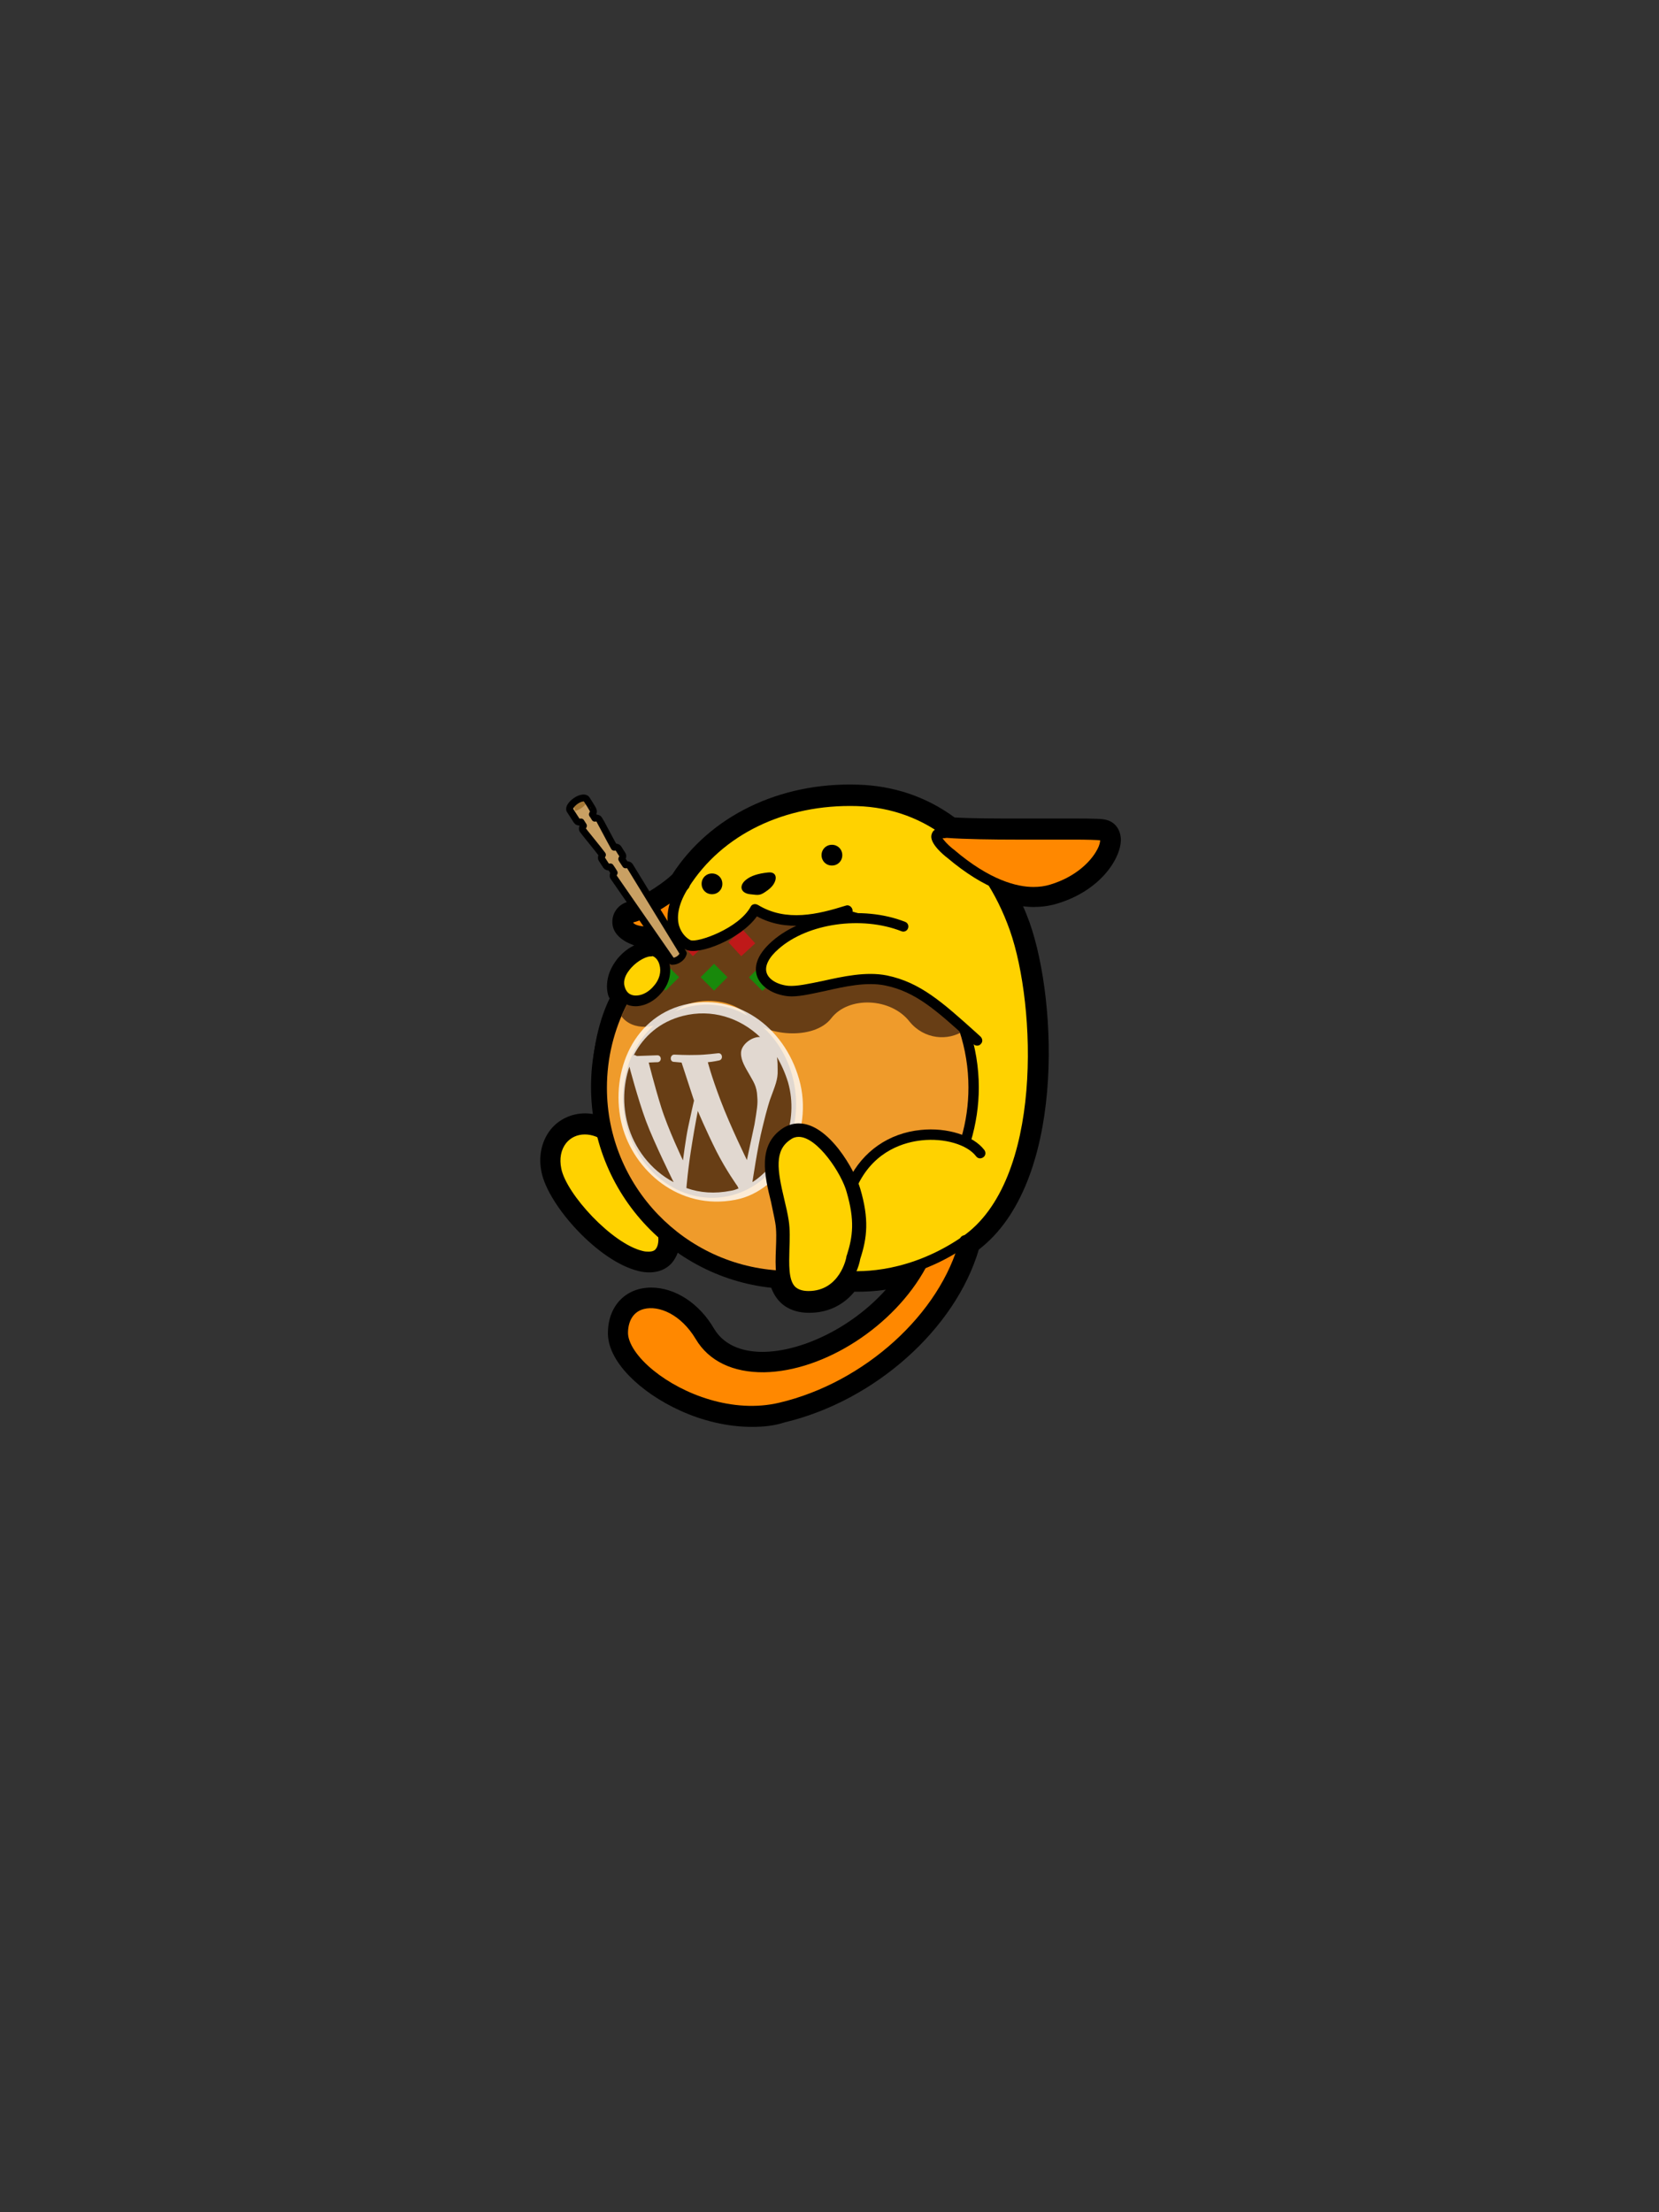 <?xml version="1.0" encoding="utf-8"?>
<!-- Generator: Adobe Illustrator 20.1.0, SVG Export Plug-In . SVG Version: 6.00 Build 0)  -->
<svg version="1.1" id="wapuu" xmlns="http://www.w3.org/2000/svg" xmlns:xlink="http://www.w3.org/1999/xlink" x="0px" y="0px"
	 viewBox="0 0 480 640" style="enable-background:new 0 0 480 640;" xml:space="preserve">
<rect x="0" y="0" width="480" height="640" fill="#333333" stroke="none"/>
<style type="text/css">
	.st0{fill:#FFD200;}
	.st1{fill:#EF9B2B;}
	.st2{fill:#683E15;}
	.st3{fill:#18890B;}
	.st4{fill:#BF1919;}
	.st5{fill:#FF8800;}
	.st6{fill:#57A1BE;}
	.st7{display:none;fill:#C9A063;}
	.st8{display:none;fill:none;stroke:#000000;stroke-miterlimit:10;}
	.st9{fill:#C9A063;}
	.st10{clip-path:url(#SVGID_4_);fill:#A67936;}
	.st11{fill:none;stroke:#000000;stroke-width:2;stroke-linecap:round;stroke-linejoin:round;}
	.st12{opacity:0.8;fill:#FFFFFF;}
</style>
<g id="wapuu-group">
	<path d="M217.6,412.8c-14.7,0-28.4-7.4-35.5-14.7c-4.2-4.3-6.4-8.8-6.2-12.9c0.2-7.6,5.3-12.7,12.5-12.7c6.9,0,13.9,4.5,18.2,11.9
		c3.3,5.5,9.4,6.7,14,6.7l0,0c10.8,0,25.5-6.6,35.7-18c-3.2,0.5-6,0.6-8.2,0.6c-0.3,0-0.6,0-0.9,0c-3.3,4-7.8,6.1-13.1,6.1
		c-3.5,0-9.1-1.1-11.2-8c-9.7-1-18.8-4.3-26.7-9.8c-0.2,0.8-0.6,1.6-1.1,2.4c-1.5,2.4-4.1,3.7-7.2,3.7c-1,0-2.1-0.1-3.2-0.4
		c-11.6-2.8-26-18.9-28-28.5c-1-4.7,0-9.1,2.6-12.4c2.4-3,6.1-4.7,10-4.7c0.8,0,1.6,0.1,2.4,0.2c-0.3-2.6-0.5-5.1-0.5-7.7
		c0-8.8,1.4-17.9,5.2-25.8c-0.7-0.8-1.5-4.6,0.4-8.5s4.8-5.9,6.7-6.8c-4.3-1.5-6.1-3.9-6.3-6.2c-0.3-3.1,1.7-5.8,4.8-6.5
		c1.9-0.4,8.8-4.3,12.5-7.8c10.9-16.9,31-26.7,53.6-26c10.5,0.3,19.9,3.5,28.1,9.5c5.1,0.3,12.3,0.3,17.5,0.3c3.2,0,6.4,0,9.4,0
		c2.7,0,5.2,0,7.4,0c6.8,0,8.5,0.1,9.6,0.4c2.5,0.6,4.1,2.8,4.2,5.6c0.1,5.3-5.7,14.9-18.7,18.7c-2.1,0.6-4.3,0.9-6.6,0.9
		c-1,0-2-0.1-3-0.2c0.7,1.5,1.3,3.1,1.9,4.7c8.2,23.3,10.2,75.5-14.7,94.6c-6.8,23-30.1,43.8-56.2,50
		C224,412.5,220.8,412.8,217.6,412.8 M188.3,381.5c-1.4,0-3.4,0.4-3.5,4c0,1.2,0.9,3.5,3.7,6.4c5.6,5.8,17,11.9,29,11.9
		c2.6,0,5-0.3,7.4-0.8c18.9-4.5,36.6-18.1,45.4-33.9l-0.4,0.2c-10.2,17.6-31.2,30.7-49.5,30.7l0,0c-9.7,0-17.5-3.9-21.7-11.1
		C195.7,383.8,191.3,381.5,188.3,381.5 M226.5,363c0.6,0,1.2,0.1,1.7,0.3c1.6,0.6,2.6,2.1,2.8,3.8c0.3,3.8,1.1,3.8,3,3.8
		c3.1,0,5.3-1.3,7-4c0.9-1.5,2.5-2.3,4.2-2.2c0.9,0.1,1.8,0.1,2.8,0.1c4.4,0,11.2-0.7,19.1-4.1c2.2-0.9,4.8,0,5.8,2.2
		c0.1,0.2,0.2,0.3,0.2,0.5c0.7-1.8,1.3-3.6,1.8-5.4c0.3-1,0.9-2,1.8-2.6c21.3-14.7,20.3-63.5,12.6-85.1c-1.6-4.6-3.7-8.9-6-12.7
		c-1.1-1.7-0.9-3.9,0.5-5.4c1.3-1.5,3.5-1.9,5.3-1.1c3.6,1.7,6.9,2.6,9.9,2.6c1.4,0,2.8-0.2,4-0.6c5.7-1.7,9-4.7,10.8-7.1
		c-0.9,0-2,0-3.3,0c-2.2,0-4.7,0-7.3,0c-3,0-6.2,0-9.5,0c-5.7,0-14,0-19.4-0.4c-0.9-0.1-1.7-0.4-2.4-0.9c-6.9-5.3-15-8.2-24-8.4
		c-0.7,0-1.3,0-2,0c-18.8,0-35.3,8.3-44.1,22.3c-0.2,0.3-0.4,0.5-0.6,0.8c-1.1,1.1-2.6,2.3-4.2,3.5c1.2,0.7,2.1,1.9,2.3,3.4
		c0.2,2.1,1.6,3,1.8,3c2,1.1,2.9,3.6,1.9,5.7c-0.9,2.1-3.2,3.2-5.4,2.5l0,0c-1.6,1.3-3.8,1.4-5.4,0.3c-0.9,0.2-2.7,1.3-3.9,2.7
		c-0.7,0.9-0.9,1.5-0.8,1.7c0.1,0.3,0.1,0.4,0.2,0.5c1.4,1.5,1.6,3.8,0.4,5.5c-5.2,7.9-7.9,17.1-7.9,26.5c0,5.2,0.8,10.4,2.5,15.4
		c0.7,2.1-0.2,4.3-2.1,5.4c-1.9,1-4.3,0.6-5.7-1.1c-0.8-0.9-1.2-1.3-1.3-1.4c-1.5-1.1-3-1.7-4.4-1.7c-1.2,0-2.3,0.5-3,1.4
		c-0.9,1.1-1.2,2.9-0.8,4.9c1.3,6.4,13.7,19.7,21.3,21.5c0.4,0.1,0.7,0.1,0.9,0.2c0.1-1-0.2-2.7-0.7-4c-0.3-0.7-0.7-1.6-1.2-2.6
		c-1-2-0.3-4.4,1.5-5.7c1.8-1.3,4.3-1,5.8,0.7c8.5,9.2,20,14.7,32.4,15.5C225.8,363,226.2,363,226.5,363"/>
	<path class="st0" d="M176.3,329.4c-8.1-6.3-17.3-0.7-15.3,9c1.6,7.9,15.1,22.7,24.7,25c8.3,2,6.6-7,5.3-10
		C188.7,348,180.7,332.7,176.3,329.4"/>
	<circle cx="229.5" cy="314.4" r="58.5"/>
	<path d="M187.8,365.2L187.8,365.2c-0.8,0-1.6-0.1-2.5-0.3c-10.1-2.4-24-17.7-25.8-26.2c-0.8-3.8-0.1-7.3,2-9.9
		c1.9-2.3,4.6-3.6,7.7-3.6c2.7,0,5.5,1,8,3c4.9,3.8,13.3,20.5,15.1,24.6c0.8,1.7,2.2,6.9,0.2,10.1
		C191.8,363.9,190.5,365.2,187.8,365.2 M169.2,328.2c-2.2,0-4.1,0.9-5.4,2.5c-1.5,1.9-2,4.5-1.4,7.4c1.5,7.4,14.7,21.7,23.5,23.8
		c0.7,0.2,1.3,0.2,1.8,0.2c1.4,0,1.9-0.5,2.2-1c1.1-1.7,0.5-5.3-0.4-7.2c-2.5-5.6-10.3-20.4-14.2-23.4
		C173.4,329,171.3,328.2,169.2,328.2"/>
	<path d="M226.3,369.1L226.3,369.1c-29.3-1.3-52.2-25.2-52.2-54.4c0-17.3,7.9-33.2,21.8-43.6c0.7-0.5,1.6-0.4,2.1,0.3
		c0.5,0.7,0.4,1.6-0.3,2.1c-13.1,9.8-20.6,24.9-20.6,41.2c0,27.6,21.6,50.2,49.2,51.4c0.8,0,1.5,0.7,1.4,1.6
		C227.8,368.5,227.1,369.1,226.3,369.1"/>
	<path class="st1" d="M226.3,367.6c-28.2-1.2-50.7-24.5-50.7-52.9c0-17.3,8.3-32.7,21.2-42.4c9.1,4.7,16.3-4,22-8.1
		c16.2,4.2,42.4,1.7,60.1,33.7c2.7,4.9,2.7,10.9,2.7,16.8c0,5.3-0.8,10.3-2.2,15.1c-13-4.8-28.5,1.2-33,12.9
		C237.7,358.3,226.3,367.6,226.3,367.6"/>
	<path class="st2" d="M279,298.1c0,0,0-0.1-0.1-0.1c-17.7-32-43.9-29.6-60.1-33.7c-5.7,4.2-12.8,12.8-22,8.1
		c-7.4,5.6-13.3,13-17,21.6c3.1,4.3,10.7,4,14.7-0.5c4.9-5.6,17.5-5.1,22,0.6s19,7,24,0.5s17.3-6,22.7,1
		C267.4,300.7,274.3,301.3,279,298.1z"/>
	<ellipse transform="matrix(0.99 -0.139 0.139 0.99 -42.176 31.495)" class="st2" cx="205.2" cy="318.8" rx="25" ry="28"/>
	
		<rect x="203.9" y="280" transform="matrix(0.707 -0.707 0.707 0.707 -139.409 228.913)" class="st3" width="5.5" height="5.5"/>
	
		<rect x="189.9" y="280" transform="matrix(0.707 -0.707 0.707 0.707 -143.512 219.017)" class="st3" width="5.5" height="5.5"/>
	
		<rect x="217.9" y="280" transform="matrix(0.707 -0.707 0.707 0.707 -135.321 238.867)" class="st3" width="5.5" height="5.5"/>
	
		<rect x="211.9" y="269.8" transform="matrix(0.736 -0.677 0.677 0.736 -127.875 217.466)" class="st4" width="5.5" height="5.5"/>
	
		<rect x="225.4" y="270" transform="matrix(0.736 -0.677 0.677 0.736 -124.458 226.643)" class="st4" width="5.5" height="5.5"/>
	
		<rect x="197.9" y="269.8" transform="matrix(0.736 -0.677 0.677 0.736 -131.578 207.984)" class="st4" width="5.5" height="5.5"/>
	<path class="st5" d="M194.3,268.4c-13,3.7-14.3-2.3-11.3-3s11-5.3,15-9.3L194.3,268.4z"/>
	<path class="st5" d="M279.3,359c-5.7,21.7-28,42.3-53.3,48.3c-21.8,5.2-46-11.7-45.7-22c0.4-11.6,15-11,22.3,1.3
		c11.2,18.9,49.7,5.7,64-20.7L279.3,359z"/>
	<path class="st6" d="M196.9,272.3c-0.1,0.1-0.3,0.2-0.4,0.3c0.2-0.1,0.4-0.2,0.7-0.2C197,272.4,196.9,272.3,196.9,272.3"/>
	<path class="st0" d="M244.3,369.1c8.1,0.7,21.5-0.8,35-10.1c24.4-16.8,22-68.7,14.3-90.3s-23.7-36.3-45.7-37s-40.3,9-50,24.3
		c-6.5,10.3-1.7,16,1.3,17.3s15.7-3.7,19.3-10.3c8.7,5.3,18.3,3,26.7,0.3l16,4.7c-12.7-5-28.7-2-37,5.3s-2.7,12.7,3.7,13.3
		c6.3,0.7,18.7-5,28.3-3c9.7,2,12.6,5.5,23,14.9c0,0,5.7,22.7,0,31.4c-9.8-5.7-27.6,0.8-32.9,12.8L244.3,369.1z"/>
	<path d="M279.5,331.3c-0.1,0-0.3,0-0.4-0.1c-0.8-0.2-1.2-1.1-1-1.9c1.4-4.8,2.1-9.7,2.1-14.7c0-5.6-0.9-11.1-2.6-16.3
		c-0.3-0.8,0.2-1.6,0.9-1.9c0.8-0.3,1.6,0.2,1.9,1c1.8,5.5,2.8,11.3,2.8,17.2c0,5.3-0.8,10.5-2.3,15.6
		C280.7,330.9,280.1,331.3,279.5,331.3"/>
	<path d="M247,343.5c-0.2,0-0.4,0-0.7-0.2c-0.7-0.4-1.1-1.3-0.7-2c4-8.2,11.6-13.5,20.8-14.4c7.6-0.8,15.2,1.6,18.4,5.8
		c0.5,0.7,0.4,1.6-0.3,2.1c-0.7,0.5-1.6,0.4-2.1-0.3c-2.6-3.4-9.2-5.3-15.7-4.6c-4.8,0.5-13.5,2.8-18.4,12.7
		C248.1,343.2,247.6,343.5,247,343.5"/>
	<path d="M247.9,370.8c-1.5,0-2.8-0.1-3.7-0.2c-0.8-0.1-1.4-0.8-1.4-1.6c0.1-0.8,0.8-1.4,1.6-1.4c5.3,0.5,19.1,0.4,34-9.8
		c23.5-16.2,21.4-67,13.8-88.6c-7.9-22.3-24-35.4-44.3-36c-20.8-0.6-39,8.2-48.7,23.6c-2.7,4.2-3.6,8.1-2.7,11.1
		c0.7,2.2,2.2,3.6,3.3,4.1c1.9,0.8,13.9-3.3,17.4-9.7c0.2-0.4,0.5-0.6,0.9-0.7s0.8,0,1.2,0.2c8.2,5,17.4,2.7,25.4,0.2
		c0.8-0.3,1.6,0.2,1.9,1c0.3,0.8-0.2,1.6-1,1.9c-8.8,2.8-18.1,4.8-26.6,0.2c-4.7,6.6-16.7,11.3-20.4,9.7c-1.8-0.8-4-2.8-5-5.9
		c-0.8-2.7-1-7.3,3-13.6c10.3-16.3,29.5-25.7,51.3-25c21.6,0.7,38.7,14.5,47,38c3.6,10.2,6.5,28.8,4.9,47.6
		c-1.3,14.9-5.7,34.7-19.8,44.4C267.2,369.2,255,370.8,247.9,370.8"/>
	<path class="st5" d="M274,241c-6-0.5-1.3,4,0.7,5.7s16.3,14.7,29.7,10.7c13.3-4,17.3-15,14.7-15.7C316.3,241,286.3,242,274,241"/>
	<path d="M299,259.6L299,259.6c-5.3,0-13.8-2-25-11.5l-0.4-0.3c-4.9-4.1-4.2-6-4-6.6c0.4-1.2,1.6-1.8,3.5-1.8c0.3,0,0.6,0,1,0
		c5.2,0.4,13.7,0.5,19.6,0.5c3.2,0,6.5,0,9.5,0c2.7,0,5.2,0,7.4,0c6.4,0,8.1,0.1,8.8,0.3c1.2,0.3,1.9,1.3,1.9,2.8
		c0.1,3.6-4.8,12.3-16.5,15.8C302.9,259.4,301,259.6,299,259.6 M272.7,242.5c0.4,0.6,1.4,1.8,2.9,3l0.4,0.3
		c10.4,8.9,18.3,10.8,23,10.8l0,0c1.7,0,3.3-0.2,4.9-0.7c7.3-2.2,11.8-6.7,13.6-10.2c0.7-1.3,0.8-2.2,0.8-2.6
		c-1-0.1-3.6-0.2-7.7-0.2c-2.2,0-4.7,0-7.4,0c-3,0-6.3,0-9.5,0c-6,0-14.5-0.1-19.8-0.5C273.4,242.5,273,242.5,272.7,242.5"/>
	<path d="M187.1,271.1c-3.4,0-5.1-1-5.9-1.9c-0.9-0.9-1.2-2.1-0.9-3.2s1.2-1.9,2.4-2.1c2.6-0.6,10.3-5,14.3-8.9
		c0.6-0.6,1.5-0.6,2.1,0s0.6,1.5,0,2.1c-4.1,4.1-12.4,9-15.7,9.7c-0.1,0-0.2,0.1-0.2,0.1s0.1,0.2,0.4,0.4c0.6,0.4,3.2,1.6,10.4-0.4
		c0.8-0.2,1.6,0.2,1.9,1s-0.2,1.6-1,1.9C191.5,270.7,189,271.1,187.1,271.1"/>
	<path d="M216,254.4c-2.4,1.8-1.7,4,1,4.3s2.9,0.5,5.3-1.3c2.7-2,3-5.3,0-5S217.3,253.4,216,254.4"/>
	<path d="M209,255.7c0,1.7-1.3,3-3,3s-3-1.3-3-3c0-1.7,1.3-3,3-3C207.7,252.7,209,254,209,255.7"/>
	<path d="M243.7,247.4c0,1.7-1.3,3-3,3s-3-1.3-3-3s1.3-3,3-3S243.7,245.7,243.7,247.4"/>
	<path d="M217.7,409.8c-11.7,0-23.1-5-30.4-10.9c-5.5-4.5-8.6-9.5-8.5-13.6c0.2-4.9,2.6-8.4,6.8-9.5c5.3-1.4,13.3,1.7,18.3,10.1
		c4.1,6.9,11.6,8.3,17.1,8.2c16.5-0.3,35.5-12.7,44.3-28.8c0.4-0.7,1.3-1,2-0.6s1,1.3,0.6,2c-9.2,17-29.4,30-46.8,30.3
		c-9,0.1-16-3.2-19.8-9.6c-4.3-7.2-10.7-9.8-15-8.7c-2.8,0.7-4.5,3.1-4.6,6.7c-0.1,3.1,2.7,7.3,7.4,11.1c8.5,6.9,23,12.5,36.4,9.3
		c24.6-5.8,46.6-25.7,52.2-47.3c0.2-0.8,1-1.3,1.8-1.1c0.8,0.2,1.3,1,1.1,1.8c-5.9,22.6-28.8,43.3-54.4,49.4
		C223.5,409.5,220.6,409.8,217.7,409.8"/>
	<path d="M282.7,302.5c-0.4,0-0.7-0.1-1-0.4l-1.2-1.1c-9.7-8.8-15.6-14.1-24.4-15.9c-5.4-1.1-11.7,0.3-17.4,1.6
		c-4.3,0.9-8,1.8-10.8,1.5c-4.4-0.5-7.9-2.8-8.9-5.9c-0.7-2.2-0.5-5.7,4.4-10c9.2-8.1,26.1-10.5,38.5-5.6c0.8,0.3,1.1,1.2,0.8,1.9
		c-0.3,0.8-1.2,1.1-1.9,0.8c-11.5-4.5-27.1-2.3-35.5,5.1c-2.9,2.5-4.1,5-3.5,6.9c0.6,2,3.2,3.5,6.3,3.8c2.4,0.2,6-0.6,9.9-1.4
		c5.9-1.3,12.6-2.8,18.6-1.6c9.7,2,16.1,7.8,25.9,16.6l1.2,1.1c0.6,0.6,0.7,1.5,0.1,2.1C283.5,302.4,283.1,302.5,282.7,302.5"/>
	<path class="st0" d="M189.2,275.4c-3.4-1.1-11.3,5.1-10,10.4c1.4,5.3,7.4,4.8,11.1,0.6C194,282,192.5,276.4,189.2,275.4"/>
	<path d="M184.4,291.1L184.4,291.1c-3.3,0.2-5.8-1.7-6.7-5c-0.6-2.1,0-4.6,1.7-6.9c2.1-3,5.7-5.3,8.5-5.5c0.6,0,1.2,0,1.7,0.2
		c1.9,0.6,3.4,2.3,4,4.5c0.8,3,0,6.3-2.2,8.8C189.5,289.5,186.9,290.9,184.4,291.1 M188.1,276.7c-1.6,0.1-4.5,1.8-6.2,4.2
		c-0.7,0.9-1.7,2.7-1.2,4.4c0.6,2.4,2.3,2.8,3.6,2.7c1.7-0.1,3.5-1.1,4.9-2.8c1.6-1.8,2.2-4.1,1.6-6.1c-0.3-1.2-1.1-2.2-2-2.5
		C188.6,276.7,188.4,276.7,188.1,276.7"/>
	
		<rect x="176.9" y="240.7" transform="matrix(0.839 -0.545 0.545 0.839 -118.027 141.023)" class="st7" width="4" height="57.8"/>
	
		<rect x="176.9" y="240.7" transform="matrix(0.839 -0.545 0.545 0.839 -118.027 141.023)" class="st8" width="4" height="57.8"/>
	<g>
		<g>
			<g>
				<path id="SVGID_1_" class="st9" d="M169.7,231.2c-0.4-0.6-1.8-0.4-3.1,0.5s-2.1,2.1-1.7,2.7c0.4,0.6,2,3.1,2,3.1
					c0.2,0.3,0.6,0.4,1.2,0.3c0.2,0.3,0.5,0.8,0.7,1.1c-0.3,0.5-0.4,0.9-0.2,1.2c0.3,0.5,4.3,5.3,5.7,7.2c-0.3,0.5-0.4,0.9-0.2,1.2
					c0.4,0.6,1.3,2,1.3,2c0.2,0.3,0.6,0.4,1.2,0.3c0.3,0.4,0.8,1.2,1.1,1.7c-0.3,0.5-0.4,0.9-0.2,1.2c0.4,0.6,16.9,24.4,16.9,24.4
					s1,0.1,2-0.6c1.1-0.7,1.3-1.7,1.3-1.7s-15.3-25-15.5-25.3c-0.2-0.3-0.6-0.4-1.2-0.3c-0.3-0.5-0.9-1.3-1.1-1.7
					c0.3-0.5,0.4-0.9,0.2-1.2c0,0,0,0,0,0l0,0c0,0-1.1-1.7-1.2-1.9c-0.2-0.3-0.6-0.4-1.2-0.3c-1.2-2.1-4.2-7.9-4.4-8.1
					c-0.2-0.3-0.6-0.4-1.2-0.3c-0.2-0.4-0.5-0.8-0.7-1.1c0.3-0.5,0.4-0.9,0.2-1.2c0,0,0,0,0,0l0,0
					C171.7,234.3,169.9,231.5,169.7,231.2z"/>
			</g>
			<g>
				<defs>
					<path id="SVGID_3_" d="M168.4,230.1c-0.7-0.3-1.7,0.7-2.4,2.1c-0.6,1.5-0.6,2.9,0,3.2s3.4,1.5,3.4,1.5c0.3,0.1,0.8,0,1.2-0.4
						c0.4,0.2,0.8,0.4,1.2,0.5c0,0.6,0.2,1,0.5,1.1c0.6,0.3,6.5,2.1,8.8,2.9c0,0.6,0.2,1,0.5,1.1c0.7,0.3,2.1,1,2.1,1
						c0.3,0.1,0.8,0,1.2-0.4c0.4,0.2,1.3,0.6,1.8,0.8c0,0.6,0.2,1,0.5,1.1c0.7,0.3,27.5,11.2,27.5,11.2s0.9-0.5,1.4-1.6
						c0.5-1.2,0.2-2.1,0.2-2.1s-26.5-12.6-26.8-12.8c-0.3-0.1-0.8,0-1.2,0.4c-0.5-0.2-1.4-0.6-1.8-0.8c0-0.6-0.2-1-0.5-1.1
						c0,0,0,0-0.1,0l0,0c0,0-1.8-0.8-2.1-0.9c-0.3-0.1-0.7,0-1.2,0.4c-2.1-1.1-7.8-4.3-8.1-4.4c-0.3-0.1-0.8,0-1.2,0.4
						c-0.4-0.2-0.9-0.4-1.2-0.5c0-0.6-0.2-1-0.5-1.1c0,0,0,0-0.1,0l0,0C171.8,231.6,168.7,230.3,168.4,230.1z"/>
				</defs>
				<clipPath id="SVGID_4_">
					<use xlink:href="#SVGID_3_"  style="overflow:visible;"/>
				</clipPath>
				
					<ellipse transform="matrix(0.838 -0.546 0.546 0.838 -99.938 129.037)" class="st10" cx="167.3" cy="232.8" rx="2.9" ry="1.3"/>
			</g>
			<g>
				<path id="SVGID_2_" class="st11" d="M169.7,231.2c-0.4-0.6-1.8-0.4-3.1,0.5s-2.1,2.1-1.7,2.7c0.4,0.6,2,3.1,2,3.1
					c0.2,0.3,0.6,0.4,1.2,0.3c0.2,0.3,0.5,0.8,0.7,1.1c-0.3,0.5-0.4,0.9-0.2,1.2c0.3,0.5,4.3,5.3,5.7,7.2c-0.3,0.5-0.4,0.9-0.2,1.2
					c0.4,0.6,1.3,2,1.3,2c0.2,0.3,0.6,0.4,1.2,0.3c0.3,0.4,0.8,1.2,1.1,1.7c-0.3,0.5-0.4,0.9-0.2,1.2c0.4,0.6,16.9,24.4,16.9,24.4
					s1,0.1,2-0.6c1.1-0.7,1.3-1.7,1.3-1.7s-15.3-25-15.5-25.3c-0.2-0.3-0.6-0.4-1.2-0.3c-0.3-0.5-0.9-1.3-1.1-1.7
					c0.3-0.5,0.4-0.9,0.2-1.2c0,0,0,0,0,0l0,0c0,0-1.1-1.7-1.2-1.9c-0.2-0.3-0.6-0.4-1.2-0.3c-1.2-2.1-4.2-7.9-4.4-8.1
					c-0.2-0.3-0.6-0.4-1.2-0.3c-0.2-0.4-0.5-0.8-0.7-1.1c0.3-0.5,0.4-0.9,0.2-1.2c0,0,0,0,0,0l0,0
					C171.7,234.3,169.9,231.5,169.7,231.2z"/>
			</g>
		</g>
	</g>
</g>
<path class="st12" d="M231.2,312.2c-4.4-15.5-18.5-25.2-33.3-21.5c-15.5,3.9-21.6,20.8-17.9,35c3.4,12.8,16.3,24.6,32.8,21.4
	C226.4,344.5,235.6,327.5,231.2,312.2z M181.6,325.2c-1.5-5.5-1.3-11.3,0.5-16.6c0,0,2.5,9.5,4.8,15.7s8,17.7,8,17.7
	C188.2,338.5,183.4,332,181.6,325.2z M211.4,344.5c-4.6,0.9-8.9,0.6-12.8-0.8c0,0,0.4-5.5,1.7-13.3c0.6-3.8,1.6-9,1.6-9
	s2.3,5.5,5.4,11.7c2.8,5.5,6.1,10.1,6.1,10.1c0,0.1,0.2,0.5,0.3,0.6C213,344.1,212.2,344.4,211.4,344.5z M218.3,325.3l-2.2,10.3
	c0,0-4.8-9.8-7.6-17.2c-2.8-7.4-3.7-11.1-3.7-11.1c1.4-0.1,3.2-0.5,3.2-0.5c1.3-0.2,1.1-2.2-0.2-2.1c0,0-3.9,0.5-6.4,0.5
	c-2.4,0.1-6.3-0.1-6.3-0.1c-1.3,0-1.4,2.1-0.1,2.1c0,0,0.9,0.1,2.2,0.2l3.6,11c0,0-1,4.3-1.7,7.7c-0.7,3.3-1.5,9.6-1.5,9.6
	s-4.3-9-6.3-15.4s-3.6-12.9-3.6-12.9c1.5-0.1,2.6-0.1,2.6-0.1c1.3-0.2,1.1-2.1-0.2-2c0,0-3.1,0.1-5.7,0.2c-0.5,0-0.8-0.6-1.1-0.1
	l0.1-0.2c2.8-5.4,7.5-9.6,14.2-11.3c8.3-2.1,16.4,0.5,22.3,6.1c-0.1,0-0.2,0-0.3,0c-2.4,0.1-5.3,2.4-5.2,4.8c0,2.1,1.3,4.1,2.5,6.2
	c0.9,1.7,2.1,3.1,2.2,6.3C219.3,319.3,219,321.1,218.3,325.3z M217.7,342c0,0,1.5-10.3,2.9-15.8c1.3-5.5,2.2-8.1,2.2-8.1
	c1.5-4.1,2.3-5.8,2.2-8.5c0-0.9,0-2.6-0.2-3.8c1.3,2.2,2.4,4.7,3.2,7.3C231.2,324.3,226.3,336.5,217.7,342z"/>
<g id="legs">
	<path class="st0" d="M247,363.7c0,0-2,11.7-13,11.7s-6.3-13.3-7.7-22c-1.3-8.7-6.7-20,1.3-25.3s17.7,10.3,19.3,16.3
		C249.3,352.4,249,357.4,247,363.7"/>
	<path d="M234,377.4c-2.9,0-5.2-0.8-6.8-2.5c-3.1-3.2-2.9-8.5-2.7-13.7c0.1-2.6,0.2-5.3-0.2-7.5c-0.3-1.8-0.8-3.8-1.2-5.9
		c-1.9-7.7-4-16.5,3.4-21.4c1.4-0.9,3-1.4,4.6-1.4c8.7,0,16.3,13.7,17.8,18.9c2.6,8.8,2,14.2,0,20.3
		C248.1,368.8,243.9,377.4,234,377.4 M231.1,328.9c-0.8,0-1.6,0.2-2.4,0.8c-4.7,3.1-3.8,8.8-1.8,17.2c0.5,2.1,1,4.2,1.3,6.2
		c0.4,2.6,0.3,5.5,0.2,8.3c-0.1,4.3-0.3,8.8,1.6,10.8c0.8,0.8,2.1,1.3,3.9,1.3c9.1,0,11-9.6,11-10c0-0.1,0-0.2,0.1-0.3
		c1.8-5.6,2.3-10.2,0-18.2C243.6,339.6,236.5,328.9,231.1,328.9"/>
</g>
</svg>
